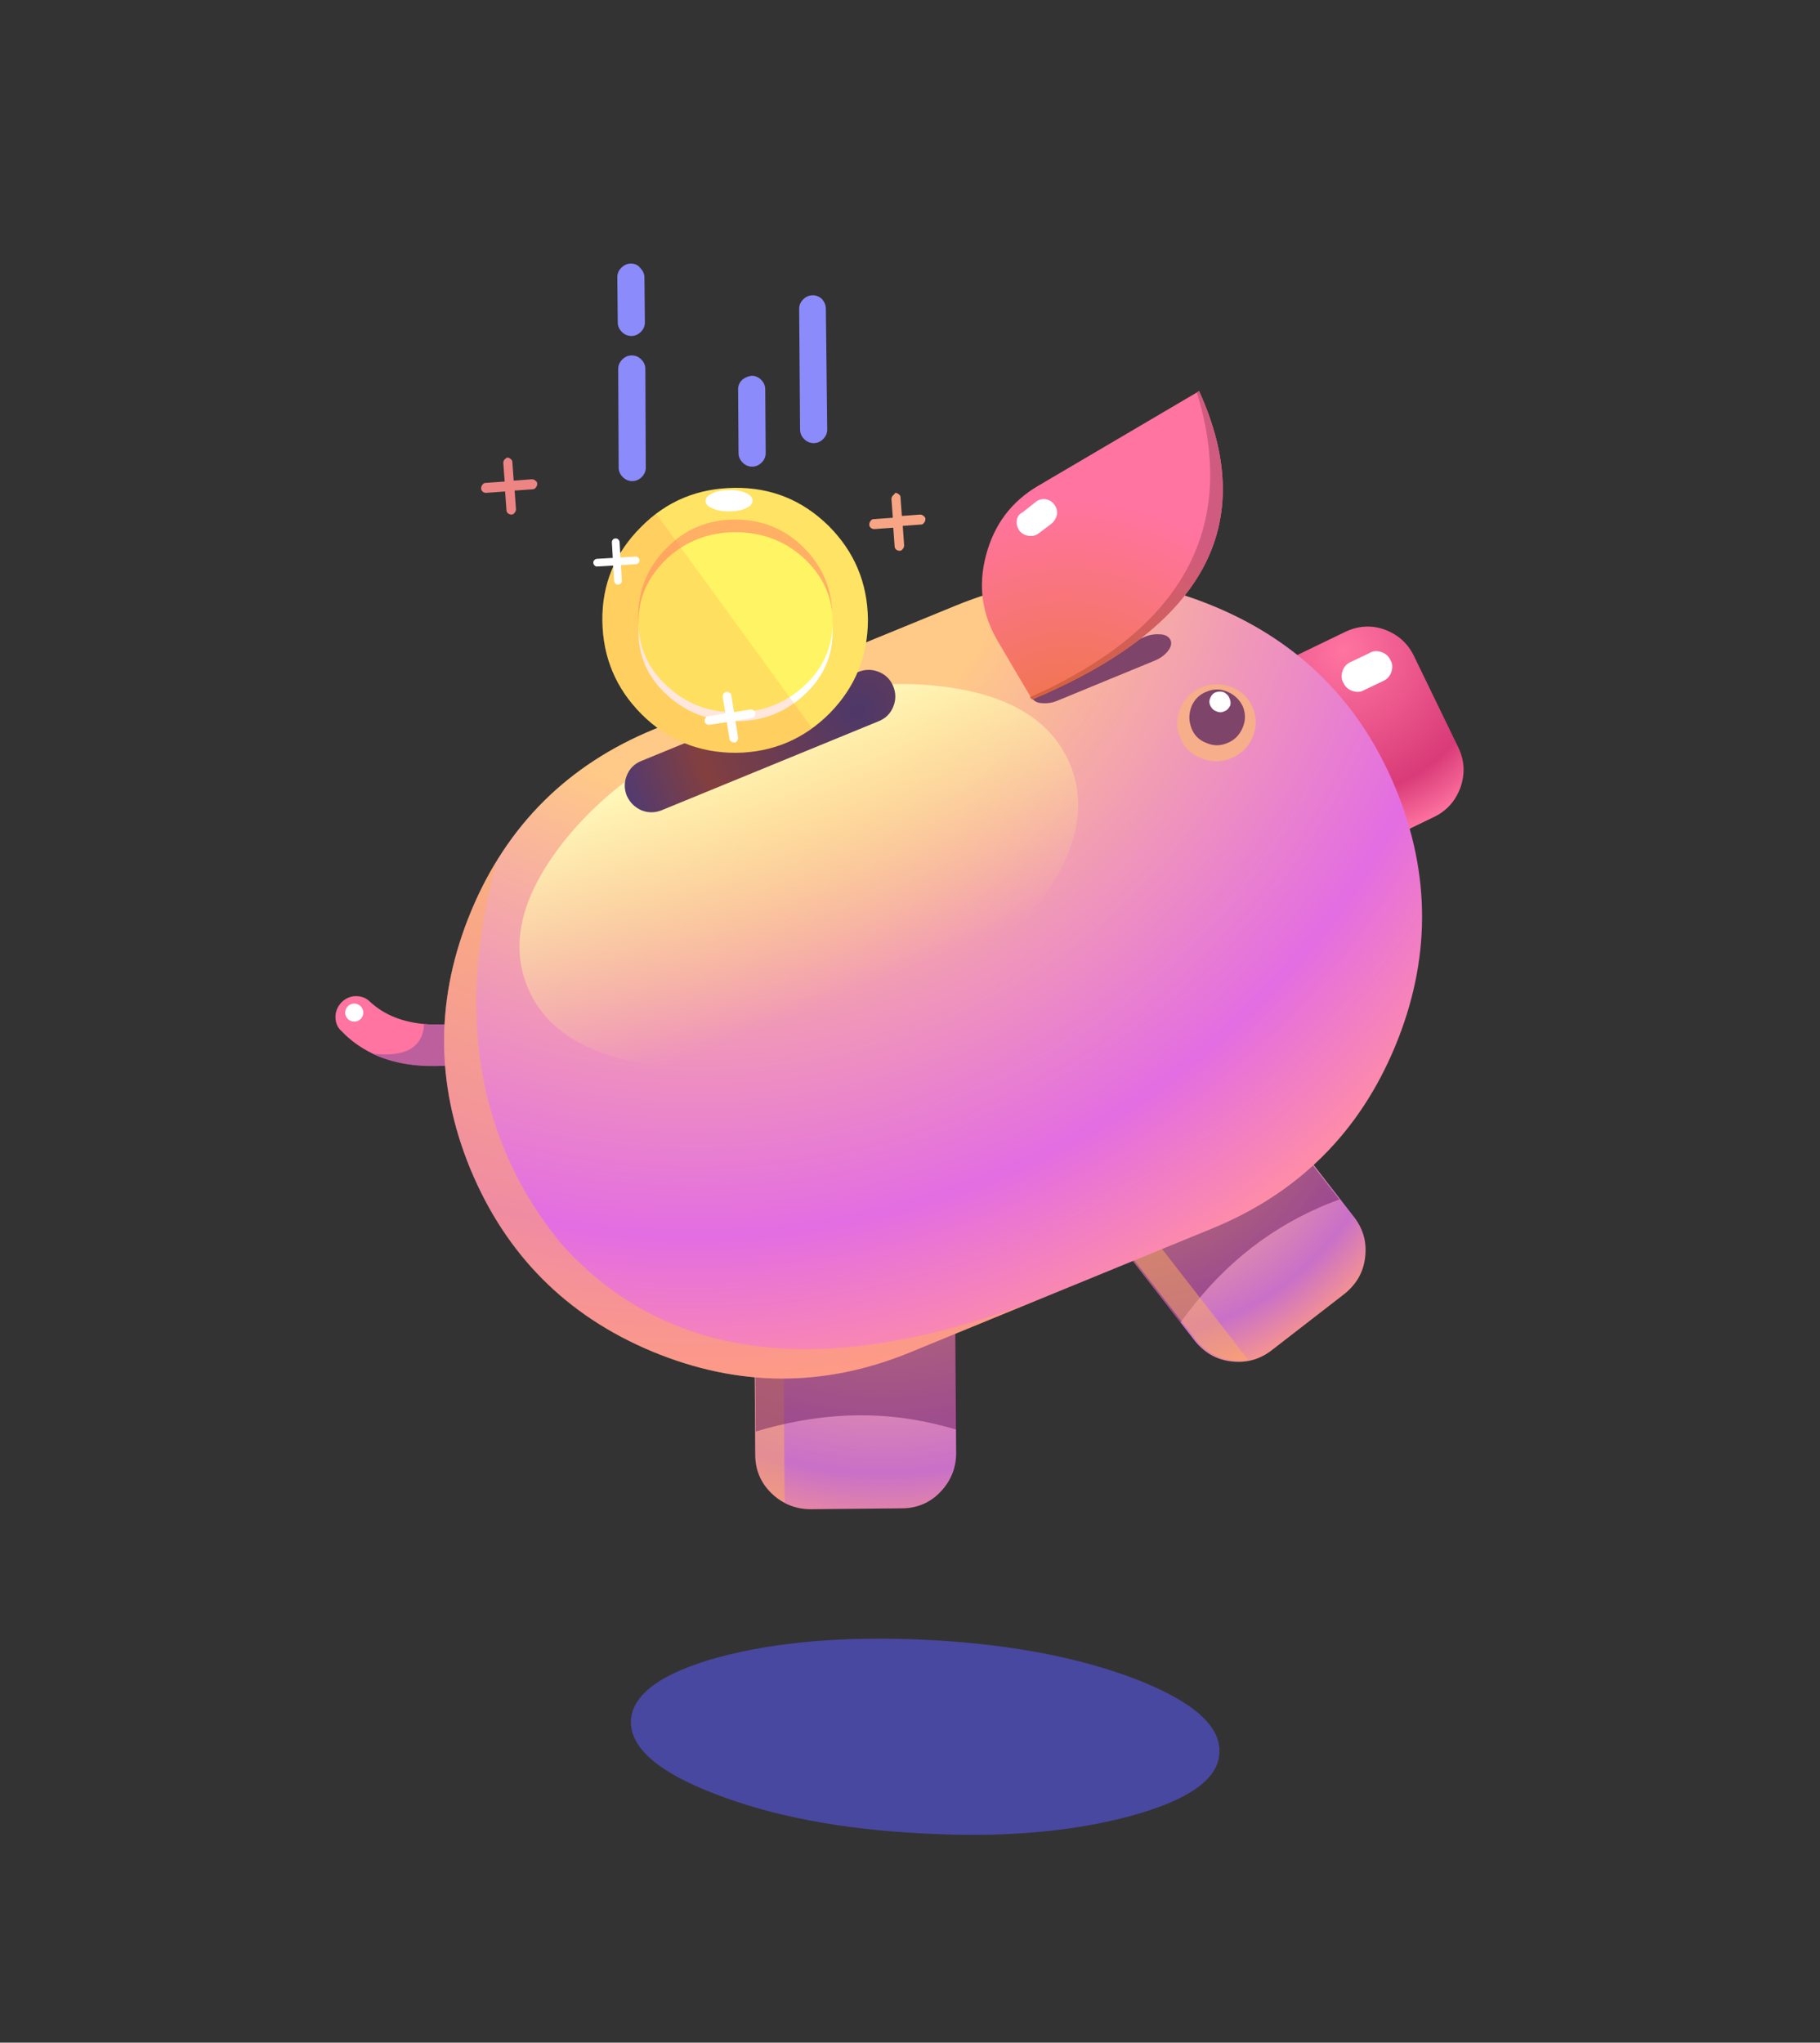 <svg width="90" height="101" viewBox="0 0 90 101" fill="none" xmlns="http://www.w3.org/2000/svg">
<rect x="0" y="0" width="90" height="101" fill="#333333" stroke="none"/>
<!-- <rect width="90" height="101" rx="20" fill="#7370DC"/> -->
<mask id="mask0" style="mask-type:alpha" maskUnits="userSpaceOnUse" x="0" y="0" width="90" height="101">
<rect width="90" height="101" rx="20" fill="white"/>
</mask>
<!-- <g mask="url(#mask0)">
<path d="M70 101.001C81.0457 101.001 90 92.0463 90 81.0006V64.6406L0 72.4717V81.0006C0 92.0463 8.95431 101.001 20 101.001H70Z" fill="black" fill-opacity="0.2"/>
</g> -->
<path d="M56.119 83.008C53.3 81.935 49.877 81.287 45.873 81.085C41.846 80.884 38.423 81.175 35.559 81.935C32.696 82.717 31.242 83.79 31.197 85.109C31.175 86.428 32.562 87.636 35.38 88.709C38.199 89.804 41.622 90.453 45.627 90.654C49.654 90.877 53.076 90.564 55.94 89.782C58.803 88.999 60.28 87.949 60.302 86.63C60.347 85.311 58.96 84.103 56.119 83.008Z" fill="#4848A0"/>
<path d="M57.193 52.045L53.613 54.817C53.032 55.287 52.674 55.868 52.584 56.628C52.495 57.366 52.674 58.037 53.144 58.64L59.072 66.286C59.542 66.867 60.123 67.225 60.884 67.314C61.622 67.404 62.294 67.225 62.898 66.755L66.477 63.983C67.059 63.514 67.416 62.933 67.506 62.172C67.596 61.412 67.416 60.764 66.947 60.16L61.018 52.515C60.548 51.933 59.967 51.576 59.206 51.486C58.446 51.419 57.775 51.598 57.193 52.045Z" fill="url(#paint0_radial)"/>
<path d="M57.193 52.043L53.613 54.815C53.032 55.284 52.674 55.866 52.584 56.626C52.495 57.363 52.674 58.034 53.144 58.638L58.379 65.389C60.235 62.796 62.495 60.918 65.179 59.733C65.515 59.577 65.873 59.443 66.231 59.308L60.996 52.557C60.526 51.976 59.944 51.618 59.184 51.529C58.446 51.417 57.775 51.596 57.193 52.043Z" fill="#5B0F56" fill-opacity="0.439"/>
<path d="M53.188 58.574L59.117 66.22C59.587 66.801 60.168 67.159 60.929 67.248C61.197 67.293 61.466 67.27 61.734 67.248L52.853 55.824C52.741 56.07 52.674 56.316 52.651 56.584C52.54 57.322 52.741 57.993 53.188 58.574Z" fill="#FFAD5D" fill-opacity="0.478"/>
<path d="M44.486 59.488L39.967 59.533C39.228 59.533 38.58 59.801 38.065 60.338C37.551 60.874 37.282 61.523 37.282 62.26L37.349 71.941C37.349 72.678 37.618 73.327 38.155 73.841C38.692 74.355 39.34 74.623 40.079 74.623L44.598 74.579C45.336 74.579 45.985 74.31 46.499 73.774C47.014 73.237 47.282 72.589 47.282 71.851L47.215 62.171C47.215 61.433 46.947 60.785 46.41 60.271C45.895 59.734 45.246 59.488 44.486 59.488Z" fill="url(#paint1_radial)"/>
<path d="M37.349 71.919C37.349 72.657 37.618 73.305 38.155 73.819C38.356 74.02 38.557 74.177 38.803 74.289L38.692 59.824C38.468 59.958 38.244 60.115 38.065 60.316C37.551 60.853 37.282 61.501 37.282 62.239L37.349 71.919Z" fill="#FFAD5D" fill-opacity="0.478"/>
<path d="M39.989 59.514C39.251 59.514 38.602 59.782 38.088 60.318C37.573 60.855 37.305 61.503 37.305 62.241L37.372 70.781C40.414 69.864 43.367 69.73 46.209 70.401C46.566 70.49 46.947 70.58 47.305 70.692L47.238 62.151C47.238 61.414 46.969 60.765 46.432 60.251C45.895 59.737 45.247 59.469 44.508 59.469L39.989 59.514Z" fill="#5B0F56" fill-opacity="0.439"/>
<path d="M66.499 31.254L57.148 35.77C56.499 36.083 56.074 36.575 55.828 37.246C55.604 37.916 55.626 38.565 55.94 39.213L58.132 43.729C58.445 44.377 58.937 44.802 59.586 45.026C60.257 45.272 60.906 45.227 61.555 44.914L70.906 40.398C71.555 40.085 71.98 39.593 72.226 38.922C72.45 38.252 72.427 37.603 72.114 36.955L69.922 32.439C69.609 31.791 69.116 31.366 68.445 31.12C67.796 30.897 67.148 30.941 66.499 31.254Z" fill="url(#paint2_radial)"/>
<path d="M66.79 32.733C66.588 32.822 66.454 32.979 66.387 33.18C66.32 33.381 66.32 33.582 66.432 33.761C66.521 33.962 66.678 34.097 66.879 34.164C67.081 34.231 67.282 34.231 67.461 34.119L68.4 33.672C68.602 33.582 68.736 33.426 68.803 33.225C68.87 33.023 68.87 32.822 68.758 32.644C68.669 32.442 68.512 32.308 68.311 32.241C68.11 32.174 67.908 32.174 67.729 32.286L66.79 32.733Z" fill="white"/>
<path d="M26.253 50.797C26.186 50.528 26.007 50.327 25.783 50.193C25.537 50.059 25.291 50.036 25.023 50.103C21.935 50.998 19.698 50.819 18.311 49.544C18.11 49.343 17.886 49.254 17.595 49.254C17.327 49.254 17.081 49.366 16.88 49.567C16.701 49.768 16.589 49.992 16.589 50.282C16.589 50.551 16.678 50.797 16.88 50.975C18.669 52.853 21.578 53.189 25.582 52.026C25.85 51.959 26.052 51.803 26.186 51.557C26.32 51.311 26.343 51.065 26.253 50.797Z" fill="#FF74A1"/>
<path d="M25.783 50.193C25.537 50.058 25.291 50.036 25.023 50.103C23.457 50.55 22.114 50.729 20.973 50.64C20.906 51.802 20.034 52.294 18.401 52.093C20.168 52.942 22.539 52.92 25.559 52.026C25.828 51.959 26.029 51.802 26.163 51.556C26.298 51.31 26.32 51.042 26.253 50.774C26.186 50.528 26.029 50.327 25.783 50.193Z" fill="#BD5F9D"/>
<path d="M17.685 50.482C17.797 50.437 17.886 50.348 17.931 50.236C17.976 50.124 17.976 50.012 17.931 49.901C17.886 49.789 17.797 49.699 17.685 49.655C17.573 49.61 17.461 49.61 17.349 49.655C17.238 49.699 17.148 49.789 17.103 49.901C17.059 50.012 17.059 50.124 17.103 50.236C17.148 50.348 17.238 50.437 17.349 50.482C17.461 50.526 17.573 50.526 17.685 50.482Z" fill="white"/>
<path d="M32.249 66.822C36.499 68.588 40.75 68.611 45.001 66.867L59.945 60.741C64.195 58.997 67.215 56.002 68.983 51.754C70.75 47.506 70.772 43.259 69.028 39.011C67.282 34.764 64.285 31.745 60.034 29.979C55.784 28.213 51.533 28.191 47.282 29.935L32.338 36.06C28.088 37.804 25.068 40.8 23.3 45.047C21.533 49.295 21.511 53.542 23.256 57.79C25.023 62.038 28.021 65.056 32.249 66.822Z" fill="url(#paint3_radial)"/>
<path d="M23.256 57.792C25 62.04 27.998 65.058 32.249 66.824C36.499 68.59 40.75 68.612 45.001 66.868L51.399 64.231C40.907 68.277 33.032 67.36 27.797 61.548C23.591 56.451 22.517 50.124 24.553 42.59C24.083 43.35 23.658 44.177 23.3 45.049C21.533 49.274 21.511 53.544 23.256 57.792Z" fill="#FFAD5D" fill-opacity="0.478"/>
<path d="M32.271 52.651C35.515 53.098 38.982 52.539 42.674 51.019C46.387 49.498 49.228 47.441 51.219 44.871C53.233 42.277 53.792 39.93 52.92 37.806C52.047 35.682 49.989 34.386 46.745 33.961C43.524 33.536 40.056 34.073 36.343 35.593C32.629 37.113 29.788 39.17 27.774 41.741C25.783 44.334 25.201 46.681 26.096 48.828C26.969 50.929 29.027 52.203 32.271 52.651Z" fill="url(#paint4_linear)"/>
<path d="M31.712 40.063C32.047 40.197 32.383 40.197 32.718 40.063L43.457 35.658C43.792 35.524 44.038 35.278 44.172 34.943C44.307 34.608 44.307 34.272 44.172 33.937C44.038 33.602 43.792 33.356 43.457 33.222C43.121 33.088 42.785 33.088 42.45 33.222L31.712 37.626C31.376 37.76 31.13 38.006 30.996 38.341C30.861 38.677 30.861 39.012 30.996 39.347C31.152 39.683 31.376 39.906 31.712 40.063Z" fill="url(#paint5_radial)"/>
<path d="M59.43 33.983C58.938 34.184 58.58 34.52 58.379 35.011C58.155 35.503 58.155 35.995 58.356 36.465C58.558 36.956 58.893 37.292 59.408 37.493C59.9 37.694 60.392 37.694 60.884 37.493C61.377 37.292 61.734 36.934 61.936 36.465C62.137 35.973 62.16 35.503 61.958 35.011C61.757 34.52 61.421 34.184 60.929 33.983C60.414 33.782 59.922 33.782 59.43 33.983Z" fill="#F7AE8A"/>
<path d="M60.705 34.207C60.347 34.051 60.011 34.051 59.653 34.207C59.295 34.341 59.049 34.61 58.915 34.945C58.781 35.303 58.781 35.638 58.915 35.996C59.049 36.353 59.295 36.599 59.653 36.733C60.011 36.89 60.347 36.89 60.705 36.733C61.04 36.599 61.286 36.353 61.443 35.996C61.6 35.638 61.6 35.303 61.465 34.945C61.309 34.61 61.063 34.364 60.705 34.207Z" fill="#7E4469"/>
<path d="M60.795 34.52C60.75 34.385 60.638 34.296 60.526 34.229C60.392 34.184 60.258 34.184 60.123 34.229C59.989 34.274 59.9 34.385 59.855 34.497C59.788 34.631 59.788 34.765 59.855 34.9C59.922 35.034 60.012 35.123 60.146 35.168C60.28 35.235 60.414 35.235 60.548 35.168C60.683 35.123 60.772 35.011 60.839 34.877C60.862 34.765 60.862 34.654 60.795 34.52Z" fill="white"/>
<path d="M51.018 34.475C51.085 34.631 51.242 34.743 51.488 34.765C51.734 34.788 52.002 34.765 52.271 34.654L57.103 32.664C57.372 32.552 57.595 32.395 57.752 32.194C57.909 31.993 57.953 31.814 57.886 31.658C57.819 31.501 57.663 31.39 57.416 31.367C57.17 31.345 56.902 31.367 56.633 31.479L51.801 33.469C51.533 33.58 51.309 33.737 51.152 33.938C50.974 34.117 50.951 34.296 51.018 34.475Z" fill="#7E4469"/>
<path d="M49.34 31.703L51.041 34.587C59.542 31.01 62.294 25.935 59.296 19.34L51.354 24.012C50.012 24.795 49.161 25.935 48.759 27.455C48.356 28.975 48.557 30.361 49.34 31.703Z" fill="url(#paint6_radial)"/>
<path d="M50.929 34.475L51.041 34.587C59.542 31.01 62.294 25.935 59.296 19.34L59.184 19.407C61.242 26.091 58.491 31.122 50.929 34.475Z" fill="url(#paint7_radial)"/>
<path d="M50.28 25.732C50.258 25.911 50.302 26.09 50.414 26.246C50.526 26.38 50.683 26.47 50.862 26.492C51.041 26.515 51.197 26.492 51.354 26.38L52.003 25.889C52.137 25.777 52.226 25.62 52.271 25.442C52.293 25.263 52.249 25.106 52.137 24.95C52.025 24.793 51.891 24.726 51.712 24.681C51.533 24.659 51.354 24.704 51.22 24.816L50.571 25.33C50.392 25.419 50.302 25.553 50.28 25.732Z" fill="white"/>
<path d="M29.788 30.694C29.811 32.505 30.459 34.048 31.735 35.322C33.01 36.596 34.576 37.222 36.388 37.222C38.2 37.2 39.743 36.552 41.019 35.277C42.294 33.981 42.92 32.438 42.92 30.627C42.898 28.816 42.249 27.274 40.974 26C39.676 24.725 38.133 24.099 36.321 24.122C34.508 24.144 32.965 24.77 31.69 26.067C30.415 27.341 29.766 28.884 29.788 30.694Z" fill="#FFE364"/>
<path d="M36.052 25.285C36.365 25.285 36.656 25.241 36.88 25.129C37.103 25.04 37.215 24.905 37.215 24.749C37.215 24.593 37.103 24.481 36.88 24.369C36.656 24.279 36.365 24.212 36.052 24.235C35.739 24.235 35.448 24.279 35.224 24.391C35.001 24.503 34.889 24.615 34.889 24.771C34.889 24.928 35.001 25.04 35.224 25.129C35.448 25.241 35.716 25.285 36.052 25.285Z" fill="white"/>
<path d="M31.555 30.494C31.555 31.813 32.047 32.931 32.987 33.87C33.926 34.809 35.045 35.256 36.387 35.256C37.707 35.256 38.826 34.764 39.766 33.825C40.705 32.886 41.153 31.746 41.153 30.427C41.153 29.108 40.66 27.99 39.721 27.051C38.781 26.135 37.663 25.688 36.343 25.688C35.023 25.688 33.882 26.157 32.965 27.096C32.025 28.035 31.555 29.175 31.555 30.494Z" fill="#FFB064"/>
<path d="M31.577 31.279C31.577 32.486 32.07 33.537 33.009 34.386C33.949 35.236 35.067 35.661 36.41 35.661C37.73 35.661 38.848 35.214 39.788 34.342C40.727 33.47 41.175 32.441 41.175 31.212C41.175 29.982 40.683 28.954 39.743 28.104C38.803 27.255 37.685 26.83 36.365 26.852C35.045 26.852 33.904 27.299 32.987 28.149C32.025 29.021 31.555 30.072 31.577 31.279Z" fill="white"/>
<path d="M31.577 30.81C31.577 32.039 32.07 33.09 33.009 33.94C33.949 34.812 35.067 35.236 36.41 35.214C37.73 35.214 38.848 34.767 39.788 33.895C40.727 33.023 41.175 31.973 41.175 30.743C41.175 29.513 40.683 28.463 39.743 27.591C38.803 26.741 37.685 26.316 36.365 26.316C35.045 26.316 33.904 26.764 32.987 27.613C32.025 28.53 31.555 29.58 31.577 30.81Z" fill="#FFF564"/>
<path d="M40.66 14.801C40.526 14.667 40.369 14.6 40.19 14.6C40.011 14.6 39.855 14.667 39.721 14.801C39.586 14.935 39.519 15.092 39.519 15.271L39.564 21.24C39.564 21.419 39.631 21.575 39.765 21.709C39.9 21.843 40.056 21.91 40.235 21.91C40.414 21.91 40.571 21.843 40.705 21.709C40.839 21.575 40.906 21.419 40.906 21.24L40.839 15.271C40.839 15.092 40.772 14.935 40.66 14.801ZM31.712 17.775C31.577 17.64 31.421 17.573 31.242 17.573C31.063 17.573 30.906 17.64 30.772 17.775C30.638 17.909 30.571 18.065 30.571 18.244L30.593 23.118C30.593 23.297 30.66 23.453 30.794 23.587C30.929 23.721 31.085 23.788 31.264 23.788C31.443 23.788 31.6 23.721 31.734 23.587C31.868 23.453 31.935 23.297 31.935 23.118L31.913 18.244C31.913 18.065 31.846 17.909 31.712 17.775ZM36.7 18.781C36.566 18.915 36.499 19.071 36.499 19.25L36.521 22.402C36.521 22.581 36.589 22.738 36.723 22.872C36.857 23.006 37.014 23.073 37.193 23.073C37.371 23.073 37.528 23.006 37.662 22.872C37.797 22.738 37.864 22.581 37.864 22.402L37.841 19.25C37.841 19.071 37.774 18.915 37.64 18.781C37.506 18.646 37.349 18.579 37.17 18.579C36.991 18.602 36.835 18.669 36.7 18.781ZM31.197 13.035C31.018 13.035 30.861 13.102 30.727 13.236C30.593 13.37 30.526 13.527 30.526 13.706L30.548 15.941C30.548 16.12 30.615 16.277 30.75 16.411C30.884 16.545 31.04 16.612 31.219 16.612C31.398 16.612 31.555 16.545 31.689 16.411C31.823 16.277 31.89 16.12 31.89 15.941L31.868 13.728C31.868 13.549 31.801 13.393 31.667 13.259C31.555 13.102 31.398 13.035 31.197 13.035Z" fill="#8B8BFC"/>
<path d="M29.788 30.697C29.811 32.508 30.459 34.05 31.735 35.325C33.01 36.599 34.576 37.225 36.388 37.225C37.819 37.225 39.072 36.8 40.169 36.017L32.45 25.398C32.182 25.6 31.936 25.823 31.69 26.069C30.415 27.343 29.766 28.886 29.788 30.697Z" fill="#FF8354" fill-opacity="0.188"/>
<path d="M44.15 24.505C44.105 24.55 44.083 24.617 44.083 24.684L44.15 25.601L43.211 25.668C43.143 25.668 43.099 25.69 43.054 25.757C43.009 25.802 42.987 25.869 42.987 25.936C42.987 26.003 43.009 26.048 43.054 26.093C43.099 26.137 43.166 26.16 43.233 26.16L44.172 26.093L44.24 27.009C44.24 27.076 44.262 27.121 44.307 27.166C44.352 27.21 44.419 27.233 44.486 27.233C44.553 27.233 44.597 27.21 44.642 27.143C44.687 27.099 44.709 27.032 44.709 26.964L44.642 26.003L45.537 25.936C45.604 25.936 45.649 25.914 45.694 25.847C45.739 25.802 45.761 25.735 45.761 25.668C45.761 25.601 45.739 25.556 45.671 25.511C45.627 25.466 45.559 25.444 45.492 25.444L44.597 25.511L44.53 24.595C44.53 24.528 44.508 24.483 44.441 24.438C44.396 24.393 44.329 24.371 44.262 24.371C44.262 24.416 44.195 24.46 44.15 24.505Z" fill="#F7A584"/>
<path d="M24.956 22.714C24.911 22.759 24.888 22.826 24.888 22.893L24.956 23.81L24.016 23.877C23.949 23.877 23.904 23.899 23.859 23.966C23.815 24.011 23.792 24.078 23.792 24.145C23.792 24.212 23.815 24.257 23.859 24.302C23.904 24.346 23.971 24.369 24.038 24.369L24.978 24.302L25.045 25.218C25.045 25.285 25.067 25.33 25.112 25.375C25.157 25.419 25.224 25.442 25.291 25.442C25.358 25.442 25.403 25.419 25.448 25.352C25.492 25.308 25.515 25.241 25.515 25.174L25.448 24.257L26.343 24.19C26.41 24.19 26.454 24.168 26.499 24.101C26.544 24.056 26.566 23.989 26.566 23.922C26.566 23.855 26.544 23.81 26.477 23.765C26.432 23.72 26.365 23.698 26.298 23.698L25.403 23.765L25.336 22.849C25.336 22.782 25.314 22.737 25.246 22.692C25.202 22.647 25.134 22.625 25.067 22.625C25.045 22.647 25 22.67 24.956 22.714Z" fill="#ED8585"/>
<path d="M30.302 26.692C30.258 26.737 30.258 26.782 30.258 26.826L30.302 27.586L29.519 27.631C29.475 27.631 29.43 27.653 29.385 27.698C29.34 27.743 29.34 27.788 29.34 27.832C29.34 27.877 29.363 27.922 29.407 27.966C29.452 28.011 29.497 28.011 29.542 28.011L30.325 27.966L30.369 28.727C30.369 28.771 30.392 28.816 30.436 28.861C30.481 28.905 30.526 28.905 30.571 28.905C30.616 28.905 30.66 28.883 30.705 28.838C30.75 28.794 30.75 28.749 30.75 28.704L30.705 27.944L31.443 27.899C31.488 27.899 31.533 27.877 31.578 27.832C31.622 27.788 31.622 27.743 31.622 27.698C31.622 27.653 31.6 27.609 31.555 27.564C31.51 27.519 31.466 27.519 31.421 27.519L30.683 27.564L30.638 26.804C30.638 26.759 30.616 26.714 30.571 26.67C30.526 26.625 30.481 26.625 30.436 26.625C30.369 26.625 30.325 26.647 30.302 26.692Z" fill="white"/>
<path d="M35.783 34.297C35.739 34.341 35.739 34.408 35.739 34.453L35.873 35.28L35.023 35.414C34.956 35.414 34.911 35.459 34.889 35.504C34.844 35.548 34.844 35.615 34.844 35.66C34.844 35.727 34.889 35.772 34.933 35.794C34.978 35.839 35.045 35.839 35.09 35.839L35.94 35.705L36.074 36.532C36.074 36.599 36.119 36.644 36.164 36.666C36.208 36.711 36.276 36.711 36.32 36.711C36.387 36.711 36.432 36.666 36.455 36.621C36.499 36.577 36.499 36.51 36.499 36.465L36.365 35.638L37.17 35.504C37.237 35.504 37.282 35.459 37.305 35.414C37.349 35.37 37.349 35.303 37.349 35.258C37.349 35.191 37.305 35.146 37.26 35.124C37.215 35.079 37.148 35.079 37.103 35.079L36.298 35.213L36.164 34.386C36.164 34.319 36.119 34.274 36.074 34.252C36.029 34.207 35.962 34.207 35.918 34.207C35.873 34.229 35.806 34.252 35.783 34.297Z" fill="white"/>
<defs>
<radialGradient id="paint0_radial" cx="0" cy="0" r="1" gradientUnits="userSpaceOnUse" gradientTransform="translate(55.348 52.557) rotate(142.205) scale(16.711 16.708)">
<stop offset="0.333" stop-color="#FFBA84"/>
<stop offset="0.82" stop-color="#C970C8"/>
<stop offset="1" stop-color="#FF9B84"/>
</radialGradient>
<radialGradient id="paint1_radial" cx="0" cy="0" r="1" gradientUnits="userSpaceOnUse" gradientTransform="translate(43.697 53.666) rotate(179.562) scale(23.45 23.434)">
<stop offset="0.333" stop-color="#FFBA84"/>
<stop offset="0.82" stop-color="#C970C8"/>
<stop offset="1" stop-color="#FF9B84"/>
</radialGradient>
<radialGradient id="paint2_radial" cx="0" cy="0" r="1" gradientUnits="userSpaceOnUse" gradientTransform="translate(66.388 32.211) rotate(154.211) scale(9.463 9.459)">
<stop stop-color="#FF74A1"/>
<stop offset="0.749" stop-color="#D93B78"/>
<stop offset="1" stop-color="#FF74A1"/>
</radialGradient>
<radialGradient id="paint3_radial" cx="0" cy="0" r="1" gradientUnits="userSpaceOnUse" gradientTransform="translate(35.412 24.519) rotate(157.693) scale(46.633 44.263)">
<stop offset="0.333" stop-color="#FFC988"/>
<stop offset="0.82" stop-color="#E36DE2"/>
<stop offset="1" stop-color="#FF8EA6"/>
</radialGradient>
<linearGradient id="paint4_linear" x1="41.911" y1="49.144" x2="35.027" y2="32.365" gradientUnits="userSpaceOnUse">
<stop stop-color="#FFDC84" stop-opacity="0"/>
<stop offset="0.804" stop-color="#FFFDC0"/>
<stop offset="1" stop-color="white"/>
</linearGradient>
<radialGradient id="paint5_radial" cx="0" cy="0" r="1" gradientUnits="userSpaceOnUse" gradientTransform="translate(42.427 35.126) rotate(157.693) scale(12.491 12.485)">
<stop offset="0.004" stop-color="#4D3869"/>
<stop offset="0.655" stop-color="#833F3F"/>
<stop offset="0.988" stop-color="#503A72"/>
</radialGradient>
<radialGradient id="paint6_radial" cx="0" cy="0" r="1" gradientUnits="userSpaceOnUse" gradientTransform="translate(52.834 37.205) rotate(149.521) scale(12.58 12.576)">
<stop stop-color="#EE763B"/>
<stop offset="1" stop-color="#FF74A1"/>
</radialGradient>
<radialGradient id="paint7_radial" cx="0" cy="0" r="1" gradientUnits="userSpaceOnUse" gradientTransform="translate(52.834 37.205) rotate(149.521) scale(12.58 12.576)">
<stop stop-color="#D4632A"/>
<stop offset="1" stop-color="#D05B81"/>
</radialGradient>
</defs>
</svg>
